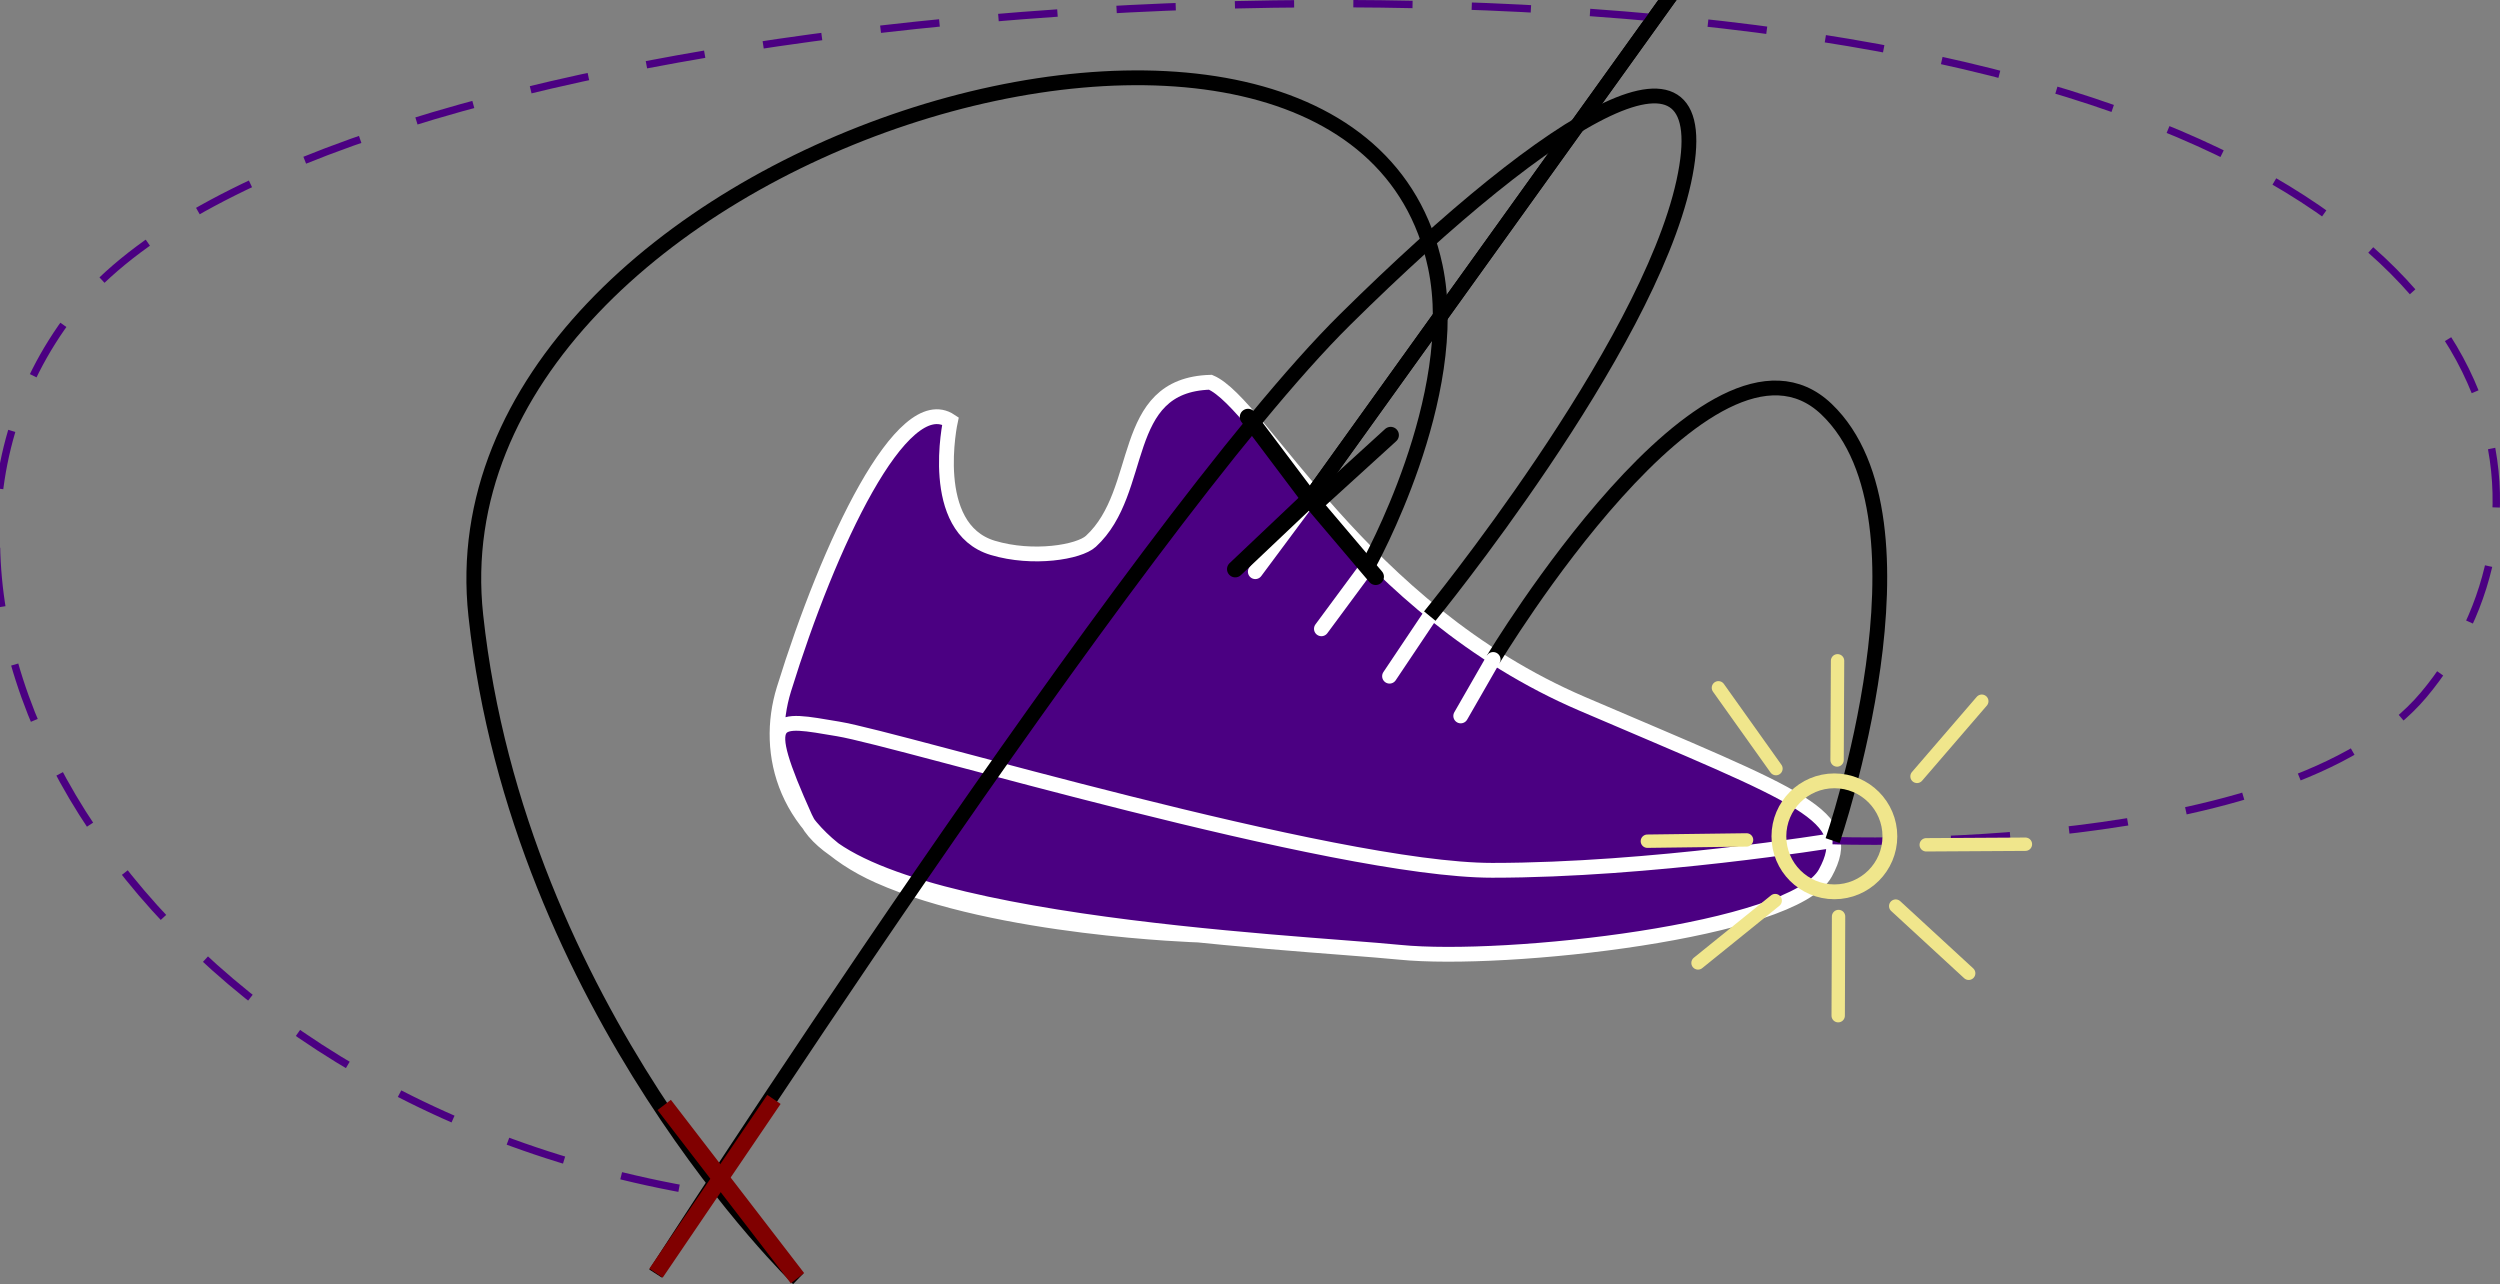 <?xml version="1.0" encoding="UTF-8" standalone="no"?>
<!-- Created with Inkscape (http://www.inkscape.org/) -->

<svg
   width="337.789"
   height="173.504"
   viewBox="0 0 89.373 45.906"
   version="1.1"
   id="svg7355"
   inkscape:version="1.1.1 (3bf5ae0d25, 2021-09-20)"
   sodipodi:docname="shoe.svg"
   xmlns:inkscape="http://www.inkscape.org/namespaces/inkscape"
   xmlns:sodipodi="http://sodipodi.sourceforge.net/DTD/sodipodi-0.dtd"
   xmlns="http://www.w3.org/2000/svg"
   xmlns:svg="http://www.w3.org/2000/svg"
   xmlns:rdf="http://www.w3.org/1999/02/22-rdf-syntax-ns#"
   xmlns:cc="http://creativecommons.org/ns#"
   xmlns:dc="http://purl.org/dc/elements/1.1/">
  <rect x="0" y="0" width="89.373" height="45.906" fill="#808080" stroke="none"/>
  <defs
     id="defs7349">
    <inkscape:path-effect
       effect="simplify"
       id="path-effect3634"
       is_visible="true"
       steps="1"
       threshold="0.001"
       smooth_angles="360"
       helper_size="0"
       simplify_individual_paths="false"
       simplify_just_coalesce="false"
       simplifyindividualpaths="false"
       simplifyJustCoalesce="false"
       lpeversion="0" />
    <inkscape:path-effect
       effect="simplify"
       id="path-effect3471"
       is_visible="true"
       lpeversion="1"
       steps="1"
       threshold="0.001"
       smooth_angles="360"
       helper_size="0"
       simplify_individual_paths="false"
       simplify_just_coalesce="false" />
    <inkscape:path-effect
       effect="simplify"
       id="path-effect18"
       is_visible="true"
       steps="1"
       threshold="0.001"
       smooth_angles="360"
       helper_size="0"
       simplify_individual_paths="false"
       simplify_just_coalesce="false"
       simplifyindividualpaths="false"
       simplifyJustCoalesce="false"
       lpeversion="0" />
    <inkscape:path-effect
       effect="simplify"
       id="path-effect44"
       is_visible="true"
       steps="1"
       threshold="0.001"
       smooth_angles="360"
       helper_size="0"
       simplify_individual_paths="false"
       simplify_just_coalesce="false"
       simplifyindividualpaths="false"
       simplifyJustCoalesce="false"
       lpeversion="0" />
    <inkscape:path-effect
       effect="simplify"
       id="path-effect52"
       is_visible="true"
       steps="1"
       threshold="0.001"
       smooth_angles="360"
       helper_size="0"
       simplify_individual_paths="false"
       simplify_just_coalesce="false"
       simplifyindividualpaths="false"
       simplifyJustCoalesce="false"
       lpeversion="0" />
    <inkscape:path-effect
       effect="simplify"
       id="path-effect56"
       is_visible="true"
       steps="1"
       threshold="0.001"
       smooth_angles="360"
       helper_size="0"
       simplify_individual_paths="false"
       simplify_just_coalesce="false"
       simplifyindividualpaths="false"
       simplifyJustCoalesce="false"
       lpeversion="0" />
  </defs>
  <sodipodi:namedview
     id="base"
     pagecolor="#ffffff"
     bordercolor="#666666"
     borderopacity="1.0"
     inkscape:pageopacity="0.0"
     inkscape:pageshadow="2"
     inkscape:zoom="7.919596"
     inkscape:cx="168.88488"
     inkscape:cy="67.364547"
     inkscape:document-units="mm"
     inkscape:current-layer="hook-endpoint-effect"
     showgrid="false"
     inkscape:window-width="1920"
     inkscape:window-height="1017"
     inkscape:window-x="-8"
     inkscape:window-y="-8"
     inkscape:window-maximized="1"
     fit-margin-top="0"
     fit-margin-left="0"
     fit-margin-right="0"
     fit-margin-bottom="0"
     inkscape:pagecheckerboard="0"
     units="px" />
  <g
     inkscape:label="Layer 1"
     inkscape:groupmode="layer"
     id="layer1"
     transform="translate(-67.491,-88.564)">
    <path
       style="fill:#4b0082;fill-opacity:1;stroke:#ffffff;stroke-width:0.529;stroke-linecap:round;stroke-linejoin:miter;stroke-miterlimit:4;stroke-dasharray:none;stroke-opacity:1"
       d="m 133.005,118.614 c 0,0 -6.496,1.063 -12.166,1.063 -5.67,0 -21.119,-4.677 -23.387,-5.055 -2.268,-0.378 -2.882,-0.614 -1.181,3.166 1.701,3.78 17.481,4.441 21.261,4.819 3.78,0.378 14.08,-0.756 15.214,-2.835 1.134,-2.079 -0.756,-2.646 -8.693,-6.048 -7.937,-3.402 -11.495,-10.739 -13.29,-11.495 -3.307,0.095 -2.308,3.883 -4.275,5.687 -0.421,0.386 -2.068,0.665 -3.507,0.233 -2.348,-0.706 -1.512,-4.536 -1.512,-4.536 -1.724,-1.15 -4.347,4.394 -5.953,9.591 -0.71,2.296 0.025,5.177 3.387,6.674 4.247,1.892 11.449,2.113 11.449,2.113"
       id="theshoe"
       inkscape:connector-curvature="0"
       sodipodi:nodetypes="ccsssssssssssc" />
    <path
       style="fill:none;stroke:#000000;stroke-width:0.529;stroke-linecap:round;stroke-linejoin:miter;stroke-miterlimit:4;stroke-dasharray:none;stroke-opacity:1"
       d="M 114.305,106.395 140.672,69.65"
       id="lace1path"
       sodipodi:nodetypes="cc" />
    <path
       style="fill:#4b0082;fill-opacity:1;stroke:#ffffff;stroke-width:0.529;stroke-linecap:round;stroke-linejoin:miter;stroke-miterlimit:4;stroke-dasharray:none;stroke-opacity:1"
       d="m 114.305,106.395 c -0.646,0.869 -1.292,1.737 -1.938,2.606"
       id="lace1"
       inkscape:connector-curvature="0"
       inkscape:path-effect="#path-effect18"
       inkscape:original-d="m 114.30497,106.3948 -1.9377,2.60588" />
    <path
       style="fill:#4b0082;fill-opacity:1;stroke:#ffffff;stroke-width:0.529;stroke-linecap:round;stroke-linejoin:miter;stroke-miterlimit:4;stroke-dasharray:none;stroke-opacity:1"
       d="m 116.4,108.784 c -0.557,0.753 -1.113,1.506 -1.67,2.259"
       id="lace2"
       inkscape:connector-curvature="0"
       inkscape:path-effect="#path-effect44"
       inkscape:original-d="m 116.40002,108.78413 -1.66992,2.25941" />
    <path
       style="fill:none;stroke:#4b0082;stroke-width:0.265;stroke-linecap:butt;stroke-linejoin:miter;stroke-miterlimit:4;stroke-dasharray:2.117, 2.117;stroke-dashoffset:0;stroke-opacity:1"
       d="m 133.005,118.614 c 0,0 16.223,0.641 21.137,-5.217 4.914,-5.859 4.536,-17.576 -16.442,-22.49 -20.978,-4.914 -59.72,-1.512 -67.658,8.882 -7.938,10.394 2.362,28.254 22.962,31.467"
       id="shoe-marked-path"
       sodipodi:nodetypes="csssc" />
    <path
       style="fill:#4b0082;fill-opacity:1;stroke:#ffffff;stroke-width:0.529;stroke-linecap:round;stroke-linejoin:miter;stroke-miterlimit:4;stroke-dasharray:none;stroke-opacity:1"
       d="m 118.605,110.589 c -0.48,0.716 -0.959,1.432 -1.439,2.148"
       id="lace3"
       inkscape:connector-curvature="0"
       inkscape:path-effect="#path-effect52"
       inkscape:original-d="m 118.60533,110.58904 -1.43909,2.14841" />
    <path
       style="fill:none;stroke:#000000;stroke-width:0.529;stroke-linecap:butt;stroke-linejoin:miter;stroke-miterlimit:4;stroke-dasharray:none;stroke-dashoffset:0;stroke-opacity:1"
       d="m 120.87,112.139 c 0,0 7.758,-12.917 11.916,-8.948 4.158,3.969 0.219,15.423 0.219,15.423"
       id="lace4path"
       sodipodi:nodetypes="csc" />
    <path
       style="fill:#4b0082;fill-opacity:1;stroke:#ffffff;stroke-width:0.529;stroke-linecap:round;stroke-linejoin:miter;stroke-miterlimit:4;stroke-dasharray:none;stroke-opacity:1"
       d="m 120.87,112.139 c -0.386,0.673 -0.773,1.346 -1.159,2.019"
       id="lace4"
       inkscape:connector-curvature="0"
       inkscape:path-effect="#path-effect56"
       inkscape:original-d="m 120.86999,112.13908 -1.15898,2.0193" />
    <path
       style="fill:none;stroke:#000000;stroke-width:0.529;stroke-linecap:butt;stroke-linejoin:miter;stroke-miterlimit:4;stroke-dasharray:none;stroke-opacity:1"
       d="m 116.4,108.784 c 0,0 3.385,-6.062 2.401,-10.696 -2.993,-14.093 -36.103,-4.236 -34.301,12.473 1.519,14.089 11.528,23.718 11.528,23.718"
       id="lace2path"
       sodipodi:nodetypes="cssc" />
    <path
       style="fill:none;stroke:#000000;stroke-width:0.529;stroke-linecap:butt;stroke-linejoin:miter;stroke-miterlimit:4;stroke-dasharray:none;stroke-opacity:1"
       d="m 118.605,110.589 c 0,0 7.755,-9.477 9.078,-15.524 1.323,-6.048 -4.589,-2.501 -12.095,4.914 -7.506,7.414 -24.663,34.112 -24.663,34.112"
       id="lace3path"
       sodipodi:nodetypes="cscc" />
    <path
       style="fill:#800000;stroke:#800000;stroke-width:0.601;stroke-linecap:butt;stroke-linejoin:miter;stroke-miterlimit:4;stroke-dasharray:none;stroke-opacity:1"
       d="m 91.236,128.065 4.764,6.193"
       id="path4522" />
    <path
       style="fill:#800000;stroke:#800000;stroke-width:0.576;stroke-linecap:butt;stroke-linejoin:miter;stroke-miterlimit:4;stroke-dasharray:none;stroke-opacity:1"
       d="m 95.159,127.867 -4.216,6.211"
       id="path4736" />
    <g
       id="marked-begin">
      <path
         style="fill:#f0e68c;fill-opacity:1;stroke:#f0e68c;stroke-width:0.478;stroke-linecap:round;stroke-linejoin:miter;stroke-miterlimit:4;stroke-dasharray:none;stroke-opacity:1"
         d="m 133.165,115.733 0.017,-3.546"
         id="path13827" />
      <path
         style="fill:#f0e68c;fill-opacity:1;stroke:#f0e68c;stroke-width:0.478;stroke-linecap:round;stroke-linejoin:miter;stroke-miterlimit:4;stroke-dasharray:none;stroke-opacity:1"
         d="m 133.218,121.328 -0.013,3.546"
         id="path13827-9" />
      <path
         style="fill:#f0e68c;fill-opacity:1;stroke:#f0e68c;stroke-width:0.478;stroke-linecap:round;stroke-linejoin:miter;stroke-miterlimit:4;stroke-dasharray:none;stroke-opacity:1"
         d="m 130.953,120.759 -2.759,2.229"
         id="path13827-9-5" />
      <path
         style="fill:#f0e68c;fill-opacity:1;stroke:#f0e68c;stroke-width:0.478;stroke-linecap:round;stroke-linejoin:miter;stroke-miterlimit:4;stroke-dasharray:none;stroke-opacity:1"
         d="m 135.261,120.956 2.609,2.402"
         id="path13827-6" />
      <path
         style="fill:#f0e68c;fill-opacity:1;stroke:#f0e68c;stroke-width:0.478;stroke-linecap:round;stroke-linejoin:miter;stroke-miterlimit:4;stroke-dasharray:none;stroke-opacity:1"
         d="m 136.352,118.765 3.546,-0.021"
         id="path13827-63" />
      <path
         style="fill:#f0e68c;fill-opacity:1;stroke:#f0e68c;stroke-width:0.478;stroke-linecap:round;stroke-linejoin:miter;stroke-miterlimit:4;stroke-dasharray:none;stroke-opacity:1"
         d="m 136.023,116.319 2.315,-2.687"
         id="path13827-8" />
      <path
         style="fill:#f0e68c;fill-opacity:1;stroke:#f0e68c;stroke-width:0.478;stroke-linecap:round;stroke-linejoin:miter;stroke-miterlimit:4;stroke-dasharray:none;stroke-opacity:1"
         d="m 130.98,116.041 -2.057,-2.889"
         id="path13827-0" />
      <path
         style="fill:#f0e68c;fill-opacity:1;stroke:#f0e68c;stroke-width:0.478;stroke-linecap:round;stroke-linejoin:miter;stroke-miterlimit:4;stroke-dasharray:none;stroke-opacity:1"
         d="m 129.929,118.59 -3.546,0.046"
         id="path13827-5" />
      <circle
         style="fill:none;fill-opacity:1;fill-rule:evenodd;stroke:#f0e68c;stroke-width:0.529;stroke-linecap:round;stroke-linejoin:round;stroke-miterlimit:4;stroke-dasharray:none;stroke-dashoffset:0;stroke-opacity:1"
         id="explosion-core"
         cx="133.069"
         cy="118.462"
         r="1.984"
         inkscape:transform-center-x="13.512649"
         inkscape:transform-center-y="-25.135417" />
    </g>
    <circle
       id="path1374"
       style="fill:#4b0082;stroke:#ffffff;stroke-width:0.265"
       cx="114.276"
       cy="106.641"
       r="0.023" />
    <g
       id="hook-endpoint-effect">
      <path
         style="fill:none;stroke:#000000;stroke-width:0.529;stroke-linecap:round;stroke-linejoin:miter;stroke-miterlimit:4;stroke-dasharray:none;stroke-opacity:1"
         d="M 114.305,106.395 140.672,69.65"
         id="path856"
         sodipodi:nodetypes="cc" />
      <g
         id="dust-particles">
        <path
           style="fill:none;stroke:#4b0082;stroke-width:0.397;stroke-linecap:round;stroke-linejoin:miter;stroke-miterlimit:4;stroke-dasharray:none;stroke-opacity:1"
           d="m 140.483,69.743 c 0,0 -3.775,-0.962 -6.623,1.906"
           id="path2347"
           sodipodi:nodetypes="cc" />
        <path
           style="fill:none;stroke:#4b0082;stroke-width:0.397;stroke-linecap:round;stroke-linejoin:miter;stroke-miterlimit:4;stroke-dasharray:none;stroke-opacity:1"
           d="m 140.483,69.743 c 0,0 1.51,1.511 1.211,4.723"
           id="path2349"
           sodipodi:nodetypes="cc" />
        <path
           style="fill:none;stroke:#4b0082;stroke-width:0.397;stroke-linecap:round;stroke-linejoin:miter;stroke-miterlimit:4;stroke-dasharray:none;stroke-opacity:1"
           d="m 140.672,69.65 c 0,0 -3.168,0.552 -5.069,2.811 -1.9,2.259 -1.812,3.488 -1.812,3.488"
           id="path2351"
           sodipodi:nodetypes="csc" />
        <path
           style="fill:none;stroke:#4b0082;stroke-width:0.397;stroke-linecap:round;stroke-linejoin:miter;stroke-miterlimit:4;stroke-dasharray:none;stroke-opacity:1"
           d="m 140.483,69.743 c 0,0 2.078,0.199 2.912,3.699 0.834,3.5 0.828,4.918 0.828,4.918"
           id="path2353" />
        <path
           style="fill:none;stroke:#4b0082;stroke-width:0.397;stroke-linecap:round;stroke-linejoin:miter;stroke-miterlimit:4;stroke-dasharray:none;stroke-opacity:1"
           d="m 140.483,69.743 c 0,0 0.099,1.949 -0.146,3.838 -0.196,1.511 -0.355,2.335 -0.355,2.335"
           id="path2355"
           sodipodi:nodetypes="csc" />
        <path
           style="fill:none;stroke:#4b0082;stroke-width:0.397;stroke-linecap:round;stroke-linejoin:miter;stroke-miterlimit:4;stroke-dasharray:none;stroke-opacity:1"
           d="m 140.483,69.743 c 0,0 -1.479,0.804 -2.289,2.411 -0.751,1.488 -0.612,2.236 -0.612,2.236"
           id="path4527"
           sodipodi:nodetypes="csc" />
      </g>
      <circle
         style="fill:#f0e68c;fill-opacity:1;fill-rule:evenodd;stroke:none;stroke-width:0.529;stroke-linecap:round;stroke-linejoin:round;stroke-miterlimit:4;stroke-dasharray:none"
         id="hook-endpoint"
         cx="141.243"
         cy="68.688"
         r="2.069" />
      <g
         id="cut-effect">
        <path
           style="fill:none;stroke:#000000;stroke-width:0.589;stroke-linecap:round;stroke-linejoin:miter;stroke-miterlimit:4;stroke-dasharray:none;stroke-opacity:1"
           d="m 114.502,106.579 2.704,-2.461"
           id="path982" />
        <path
           style="fill:none;stroke:#000000;stroke-width:0.589;stroke-linecap:round;stroke-linejoin:miter;stroke-miterlimit:4;stroke-dasharray:none;stroke-opacity:1"
           d="m 114.305,106.395 -2.655,2.515"
           id="path982-4" />
        <path
           style="fill:none;stroke:#000000;stroke-width:0.589;stroke-linecap:round;stroke-linejoin:miter;stroke-miterlimit:4;stroke-dasharray:none;stroke-opacity:1"
           d="m 114.305,106.395 -2.198,-2.923"
           id="path982-6" />
        <path
           style="fill:none;stroke:#000000;stroke-width:0.589;stroke-linecap:round;stroke-linejoin:miter;stroke-miterlimit:4;stroke-dasharray:none;stroke-opacity:1"
           d="m 114.305,106.395 2.366,2.788"
           id="path982-6-1" />
      </g>
    </g>
  </g>
</svg>
